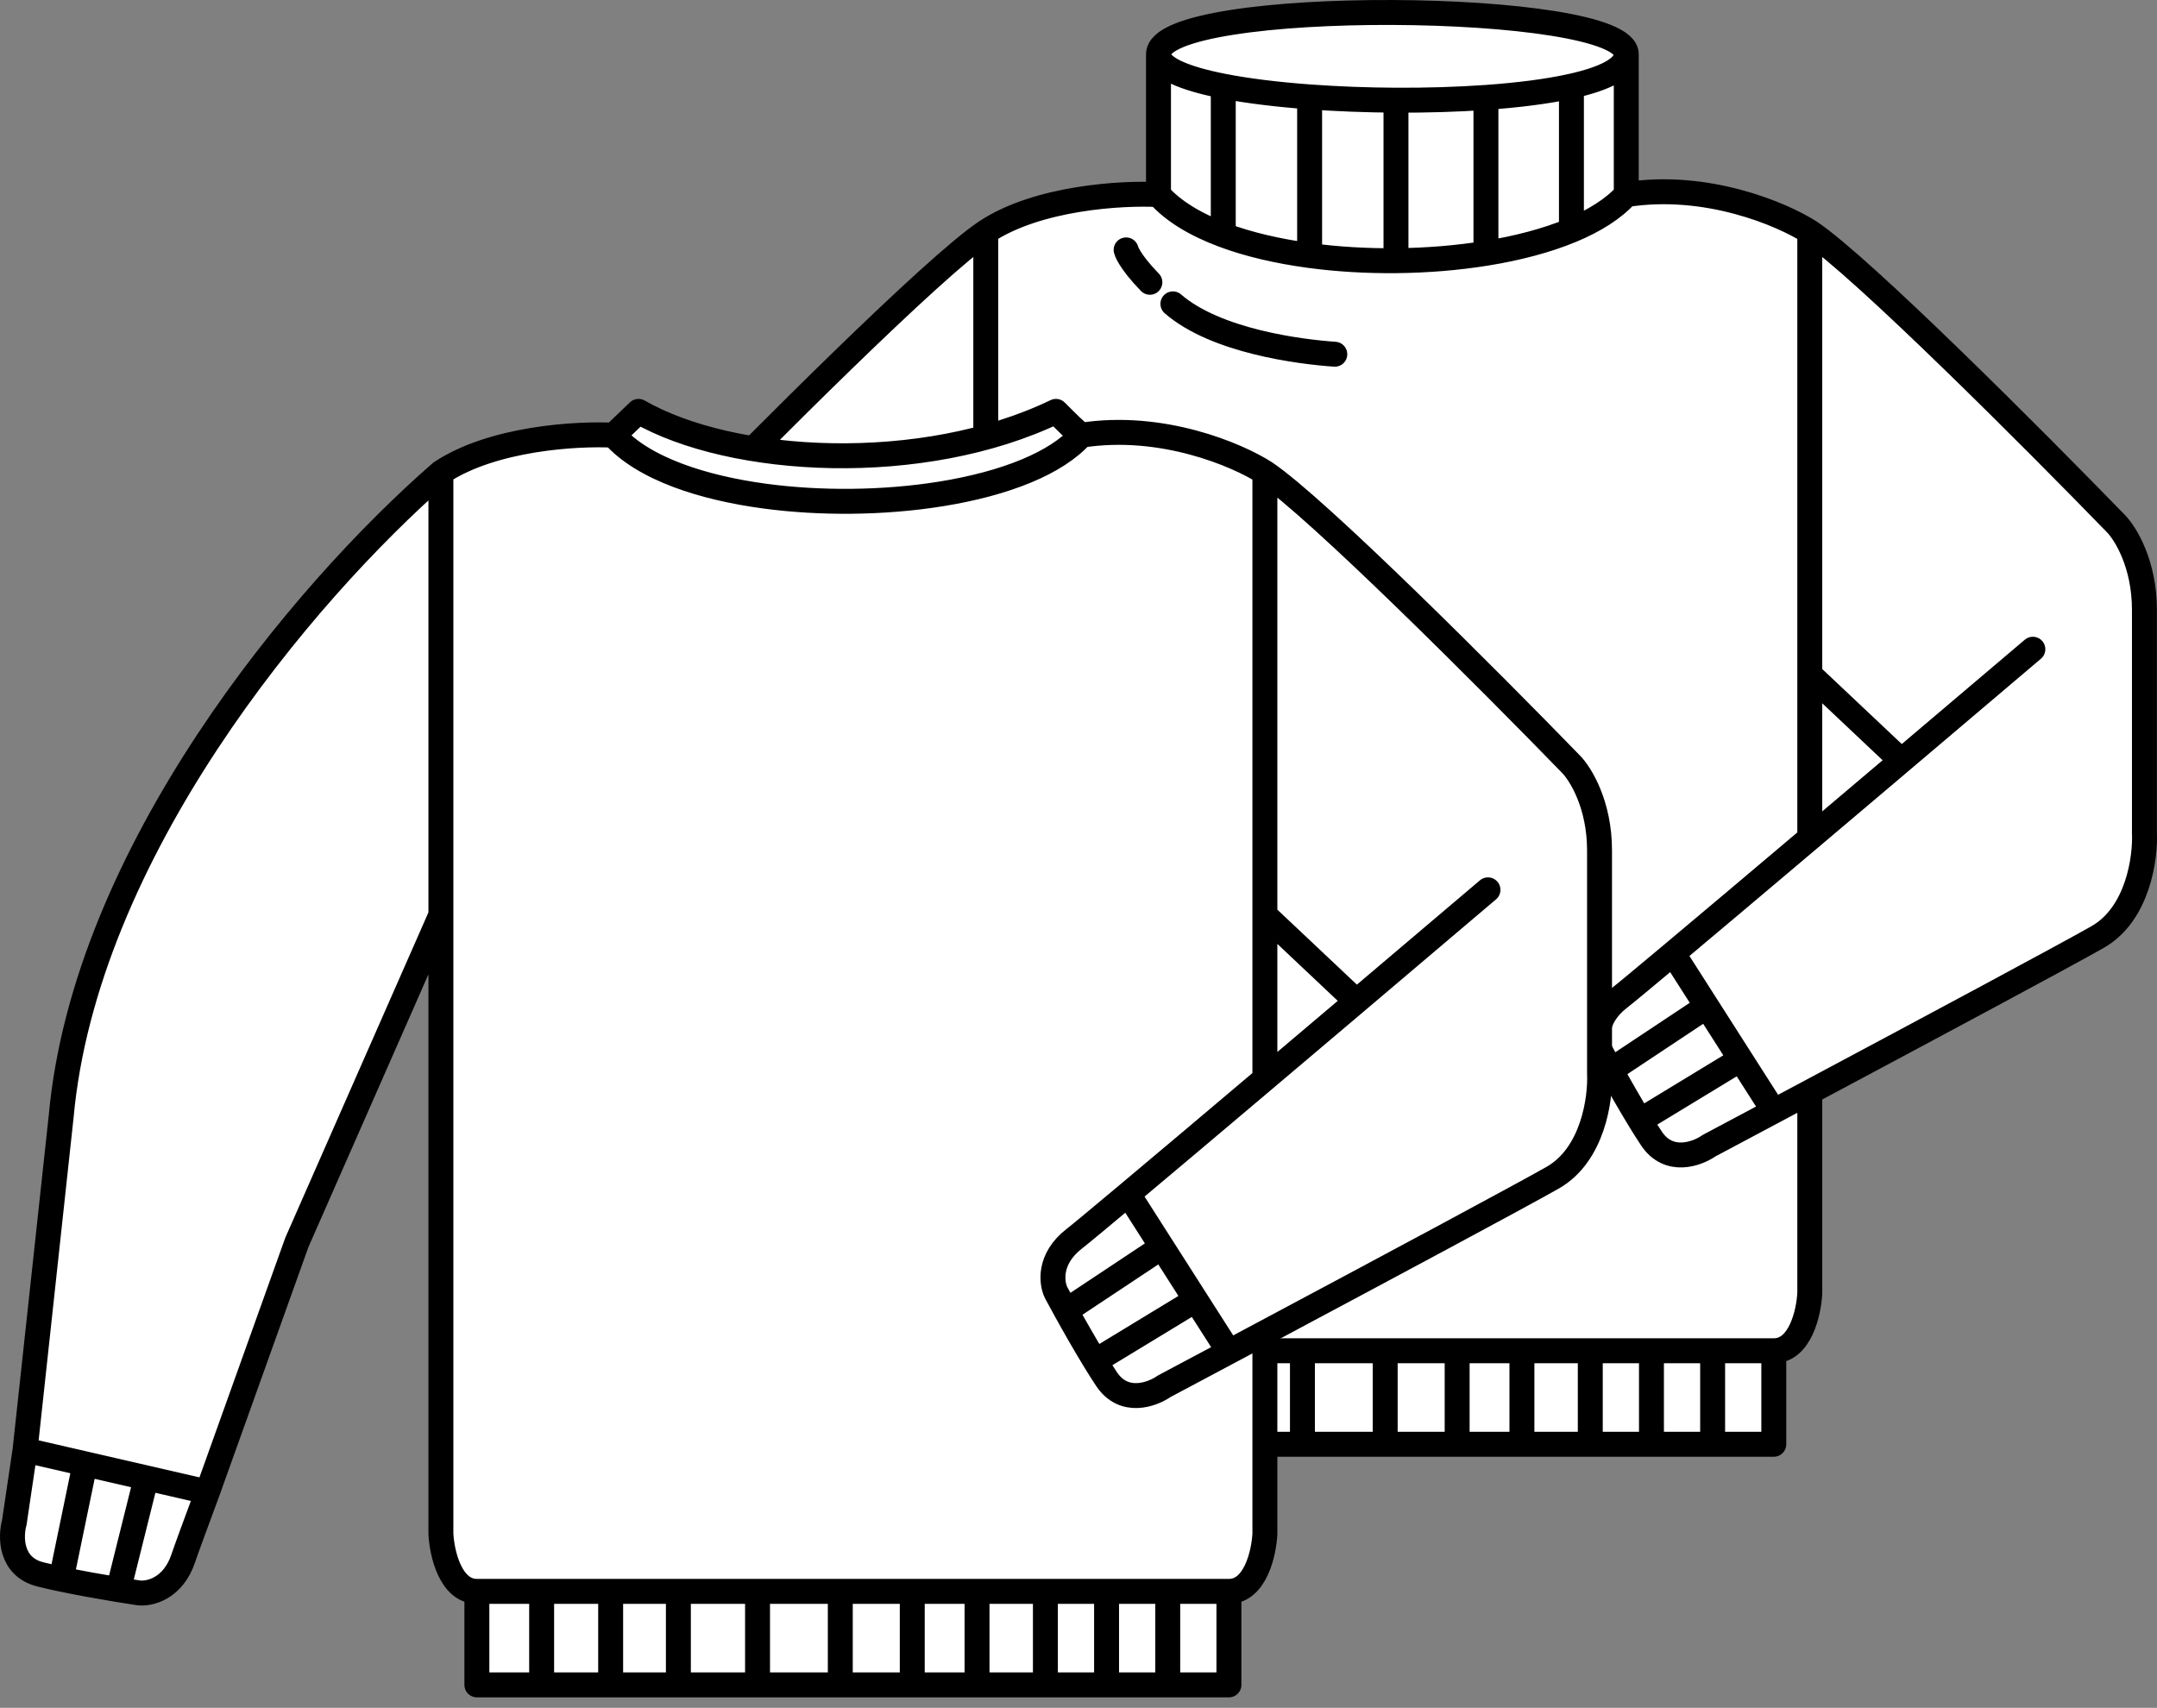 <svg width="173" height="137" viewBox="0 0 173 137" fill="none" xmlns="http://www.w3.org/2000/svg">
<rect x="0" y="0" width="173" height="137" fill="#808080" stroke="none"/>
<path fill-rule="evenodd" clip-rule="evenodd" d="M92.916 15.43V4.175L93.782 3.02L98.977 1.866L108.212 1H115.427L122.641 1.577L127.259 2.443L129.568 3.309L130.145 4.175L130.433 15.718L133.897 15.43L137.937 15.718L143.709 17.738L147.46 20.336L159.004 31.302L168.816 41.114L170.837 44L171.702 47.752V53.524L171.991 62.759V68.531L170.837 72.283L168.528 74.591L164.199 76.9L157.85 80.652L151.212 84.115L145.152 87.289V101.431V103.739L144.575 106.337L143.132 108.068L142.266 108.357V115.572H81.95V108.357L80.218 107.491L79.064 103.739V87.867L70.406 82.96L58.862 76.9L55.111 74.591L52.802 70.84L52.225 66.799V59.584V48.041L53.09 44.578L54.822 41.692L58.285 37.94L63.191 33.034L73.003 23.799L77.909 19.759L81.373 17.45L84.836 16.296L88.299 15.718L91.473 15.43H92.916ZM79.064 54.39V67.088L71.849 61.027L79.064 54.39ZM152.655 61.027L145.152 54.678V67.376L152.655 61.027Z" fill="white"/>
<path d="M169.682 41.98C163.237 35.343 149.307 21.375 145.152 18.604V54.101V67.243C140.965 70.783 137.035 74.098 134.185 76.487C131.932 78.376 130.354 79.688 129.856 80.075C127.778 81.691 128.028 83.634 128.413 84.403C128.611 84.774 128.882 85.273 129.199 85.847C129.86 87.041 130.722 88.556 131.537 89.887C131.854 90.406 132.165 90.897 132.454 91.33C133.839 93.408 136.109 92.58 137.071 91.907C138.571 91.109 140.341 90.167 142.266 89.141C143.196 88.645 144.162 88.13 145.152 87.602C154.46 82.636 165.802 76.561 168.239 75.168C171.471 73.322 172.087 68.82 171.991 66.799V48.907C171.991 45.212 170.452 42.75 169.682 41.98Z" fill="white"/>
<path d="M92.916 4.356C92.916 -0.262 130.433 0.027 130.433 4.356M92.916 4.356V15.611M92.916 4.356C92.916 5.436 94.968 6.294 98.111 6.91M130.433 4.356C130.433 5.222 130.433 8.685 130.433 15.611M130.433 4.356C130.433 5.465 128.724 6.31 126.035 6.91M92.916 15.611C90.03 15.454 83.219 15.834 79.064 18.604M92.916 15.611C94.091 16.945 95.901 18.023 98.111 18.85M130.433 15.611C136.898 14.601 142.939 17.186 145.152 18.604M130.433 15.611C129.414 16.744 127.893 17.7 126.035 18.474M79.064 18.604C74.908 21.375 60.979 35.343 54.533 41.98C53.764 42.75 52.225 45.212 52.225 48.907C52.225 52.6 52.225 62.374 52.225 66.799C52.128 68.82 52.744 73.322 55.976 75.168C58.413 76.561 69.755 82.636 79.064 87.602M79.064 18.604V54.101M61.171 52.081C64.053 54.529 67.793 57.7 71.72 61.027M71.72 61.027C74.148 63.084 76.649 65.201 79.064 67.243M71.72 61.027L79.064 54.101M79.064 67.243V54.101M79.064 67.243C83.251 70.783 87.18 74.098 90.03 76.487M81.95 89.141C83.875 90.167 85.645 91.109 87.144 91.907C88.106 92.58 90.377 93.408 91.762 91.33C92.051 90.897 92.361 90.406 92.679 89.887M81.95 89.141L84.606 84.981M81.95 89.141C81.019 88.645 80.053 88.13 79.064 87.602M90.03 76.487C92.283 78.376 93.862 79.688 94.359 80.075C96.437 81.691 96.187 83.634 95.802 84.403C95.605 84.774 95.334 85.273 95.017 85.847M90.03 76.487L87.318 80.734M84.606 84.981L92.679 89.887M84.606 84.981L87.318 80.734M92.679 89.887C93.494 88.556 94.356 87.041 95.017 85.847M87.318 80.734L95.017 85.847M79.064 87.602V103.739C79.14 105.278 79.824 108.357 81.95 108.357M81.95 108.357V115.86H87.144M81.95 108.357C82.576 108.357 84.511 108.357 87.144 108.357M145.152 18.604C149.307 21.375 163.237 35.343 169.682 41.98C170.452 42.75 171.991 45.212 171.991 48.907V66.799C172.087 68.82 171.471 73.322 168.239 75.168C165.802 76.561 154.46 82.636 145.152 87.602M145.152 18.604V54.101M152.495 61.027C156.423 57.7 160.162 54.529 163.044 52.081M152.495 61.027C150.067 63.084 147.566 65.201 145.152 67.243M152.495 61.027L145.152 54.101M145.152 67.243V54.101M145.152 67.243C140.965 70.783 137.035 74.098 134.185 76.487M142.266 89.141C140.341 90.167 138.571 91.109 137.071 91.907C136.109 92.58 133.839 93.408 132.454 91.33C132.165 90.897 131.854 90.406 131.537 89.887M142.266 89.141L139.609 84.981M142.266 89.141C143.196 88.645 144.162 88.13 145.152 87.602M134.185 76.487C131.932 78.376 130.354 79.688 129.856 80.075C127.778 81.691 128.028 83.634 128.413 84.403C128.611 84.774 128.882 85.273 129.199 85.847M134.185 76.487L136.897 80.734M139.609 84.981L136.897 80.734M139.609 84.981L131.537 89.887M131.537 89.887C130.722 88.556 129.86 87.041 129.199 85.847M136.897 80.734L129.199 85.847M145.152 87.602V103.739C145.075 105.278 144.391 108.357 142.266 108.357M142.266 108.357V115.86H137.36M142.266 108.357H137.36M87.144 108.357V115.86M87.144 108.357C88.771 108.357 90.664 108.357 92.679 108.357M87.144 115.86H92.679M92.679 108.357V115.86M92.679 108.357C94.429 108.357 96.272 108.357 98.111 108.357M92.679 115.86H98.111M98.111 108.357V115.86M98.111 108.357C100.283 108.357 102.452 108.357 104.46 108.357M98.111 115.86H104.46M104.46 108.357C106.384 108.357 108.161 108.357 109.655 108.357H111.098M104.46 108.357V115.86M104.46 115.86H109.655H111.098M111.098 108.357V115.86M111.098 108.357H116.869M111.098 115.86H116.869M116.869 108.357V115.86M116.869 108.357H122.064M116.869 115.86H122.064M122.064 108.357V115.86M122.064 108.357H127.547M122.064 115.86H127.547M127.547 108.357V115.86M127.547 108.357H132.454M127.547 115.86H132.454M132.454 108.357V115.86M132.454 108.357H137.36M132.454 115.86H137.36M137.36 108.357V115.86M107.057 28.416C104.268 28.224 97.534 27.377 94.071 24.376M90.319 20.047C90.319 20.047 90.495 20.858 92.225 22.645M98.111 6.91V18.85M98.111 6.91C100.072 7.294 102.459 7.584 105.037 7.773M98.111 18.85C100.143 19.61 102.513 20.157 105.037 20.497M105.037 7.773V20.497M105.037 7.773C107.253 7.936 109.611 8.025 111.963 8.037M105.037 20.497C107.267 20.797 109.618 20.934 111.963 20.912M111.963 8.037V20.912M111.963 8.037C114.432 8.05 116.894 7.977 119.178 7.815M111.963 20.912C114.423 20.889 116.877 20.691 119.178 20.32M119.178 7.815V20.32M119.178 7.815C121.778 7.631 124.148 7.331 126.035 6.91M119.178 20.32C121.714 19.912 124.064 19.295 126.035 18.474M126.035 6.91V18.474" stroke="black" stroke-width="2" stroke-linecap="round" stroke-linejoin="round"/>
<path fill-rule="evenodd" clip-rule="evenodd" d="M89.887 34.732H86.712C86.328 34.443 85.385 33.693 84.692 33C69.916 39.003 56.218 35.501 51.215 33L49.195 35.02L47.175 35.309L44 35.597L40.537 36.175L37.074 37.329L33.611 39.638L28.705 43.967L24.087 49.45L20.047 54.933L16.584 58.973L14.852 61.859L12.255 66.765L7.926 76.866L5.04 88.121L3.309 105.437L2.154 116.404L1 123.618L1.577 125.35L3.309 126.216L11.101 127.659L13.409 127.37L14.852 125.061L16.584 119.867L22.356 102.84L23.12 101.271L35.343 73.98V107.746V123.618L36.497 126.793L37.651 128.236V135.451H97.967V128.236L98.833 127.947L100.276 126.216L100.853 123.618V121.31V107.169L106.914 103.994L113.551 100.531L119.9 96.779L124.229 94.47L126.538 92.162L127.693 88.41V82.638V73.115L127.981 67.343L127.115 62.725L124.518 59.551L114.994 50.316L104.028 40.215L100.276 37.329L94.793 35.309L89.887 34.732ZM101.431 73.403V86.967L108.934 80.041L101.431 73.403Z" fill="white"/>
<path d="M125.98 61.282C119.535 54.645 105.605 40.677 101.449 37.906V73.403V86.545C97.263 90.085 93.333 93.4 90.483 95.789C88.23 97.678 86.652 98.99 86.154 99.377C84.076 100.993 84.326 102.936 84.711 103.706C84.909 104.076 85.18 104.575 85.497 105.148C86.158 106.343 87.019 107.858 87.834 109.189C88.152 109.708 88.463 110.199 88.751 110.632C90.137 112.71 92.407 111.882 93.369 111.209C94.868 110.411 96.639 109.469 98.564 108.443C99.494 107.947 100.46 107.432 101.449 106.904C110.758 101.938 122.1 95.863 124.537 94.471C127.769 92.624 128.385 88.121 128.289 86.101V68.209C128.289 64.514 126.749 62.052 125.98 61.282Z" fill="white"/>
<path d="M1.146 122.142C0.834 123.274 0.817 125.69 3.239 126.298C3.744 126.425 4.311 126.553 4.906 126.678C6.433 126.999 8.149 127.302 9.496 127.524C10.143 127.631 10.704 127.718 11.119 127.78C11.973 127.884 13.888 127.468 14.713 124.968C14.911 124.37 15.616 122.443 16.64 119.687L11.729 118.557L6.819 117.427L2.009 116.32C1.688 118.478 1.394 120.462 1.146 122.142Z" fill="white"/>
<path d="M49.214 34.913C46.328 34.756 39.517 35.136 35.362 37.906M49.214 34.913C50.388 36.247 52.199 37.325 54.409 38.152C56.441 38.912 58.81 39.459 61.335 39.799C63.565 40.099 65.916 40.236 68.261 40.214C70.721 40.191 73.175 39.993 75.476 39.622C78.011 39.214 80.362 38.597 82.333 37.776C84.191 37.002 85.711 36.046 86.731 34.913M49.214 34.913L51.215 33C58.719 37.329 74.014 38.152 84.692 33C85.558 33.866 86.244 34.564 86.731 34.913M86.731 34.913C93.196 33.904 99.237 36.488 101.449 37.906M35.362 37.906V73.403M35.362 37.906C24.097 47.718 6.819 68.497 4.906 89.564L2.009 116.32M35.362 73.403V86.545V106.904V123.041C35.438 124.58 36.122 127.659 38.248 127.659M35.362 73.403L23.809 99.665L16.64 119.687M38.248 127.659V135.162H43.442M38.248 127.659C38.873 127.659 40.809 127.659 43.442 127.659M101.449 37.906C105.605 40.677 119.535 54.645 125.98 61.282C126.749 62.052 128.289 64.514 128.289 68.209V86.101C128.385 88.121 127.769 92.624 124.537 94.471C122.1 95.863 110.758 101.938 101.449 106.904M101.449 37.906V73.403M108.793 80.329C112.721 77.002 116.46 73.831 119.342 71.383M108.793 80.329C106.365 82.386 103.864 84.503 101.449 86.545M108.793 80.329L101.449 73.403M101.449 86.545V73.403M101.449 86.545C97.263 90.085 93.333 93.4 90.483 95.789M98.564 108.443C96.639 109.469 94.868 110.411 93.369 111.209C92.407 111.882 90.137 112.71 88.751 110.632C88.463 110.199 88.152 109.708 87.834 109.189M98.564 108.443L95.907 104.283M98.564 108.443C99.494 107.947 100.46 107.432 101.449 106.904M90.483 95.789C88.23 97.678 86.652 98.99 86.154 99.377C84.076 100.993 84.326 102.936 84.711 103.706C84.909 104.076 85.18 104.575 85.497 105.148M90.483 95.789L93.195 100.036M95.907 104.283L93.195 100.036M95.907 104.283L87.834 109.189M87.834 109.189C87.019 107.858 86.158 106.343 85.497 105.148M93.195 100.036L85.497 105.148M101.449 106.904V123.041C101.373 124.58 100.689 127.659 98.564 127.659M98.564 127.659V135.162H93.657M98.564 127.659H93.657M43.442 127.659V135.162M43.442 127.659C45.069 127.659 46.962 127.659 48.977 127.659M43.442 135.162H48.977M48.977 127.659V135.162M48.977 127.659C50.727 127.659 52.569 127.659 54.409 127.659M48.977 135.162H54.409M54.409 127.659V135.162M54.409 127.659C56.581 127.659 58.749 127.659 60.758 127.659M54.409 135.162H60.758M60.758 127.659C62.682 127.659 64.459 127.659 65.953 127.659H67.395M60.758 127.659V135.162M60.758 135.162H65.953H67.395M67.395 127.659V135.162M67.395 127.659H73.167M67.395 135.162H73.167M73.167 127.659V135.162M73.167 127.659H78.362M73.167 135.162H78.362M78.362 127.659V135.162M78.362 127.659H83.845M78.362 135.162H83.845M83.845 127.659V135.162M83.845 127.659H88.751M83.845 135.162H88.751M88.751 127.659V135.162M88.751 127.659H93.657M88.751 135.162H93.657M93.657 127.659V135.162M2.009 116.32C1.688 118.478 1.394 120.462 1.146 122.142C0.834 123.274 0.817 125.69 3.239 126.298C3.744 126.425 4.311 126.553 4.906 126.678M2.009 116.32L6.819 117.427M16.64 119.687C15.616 122.443 14.911 124.37 14.713 124.968C13.888 127.468 11.973 127.885 11.119 127.78C10.704 127.718 10.143 127.631 9.496 127.524M16.64 119.687L11.729 118.557M6.819 117.427L11.729 118.557M6.819 117.427L4.906 126.678M4.906 126.678C6.433 126.999 8.149 127.302 9.496 127.524M11.729 118.557L9.496 127.524" stroke="black" stroke-width="2" stroke-linecap="round" stroke-linejoin="round"/>
</svg>
